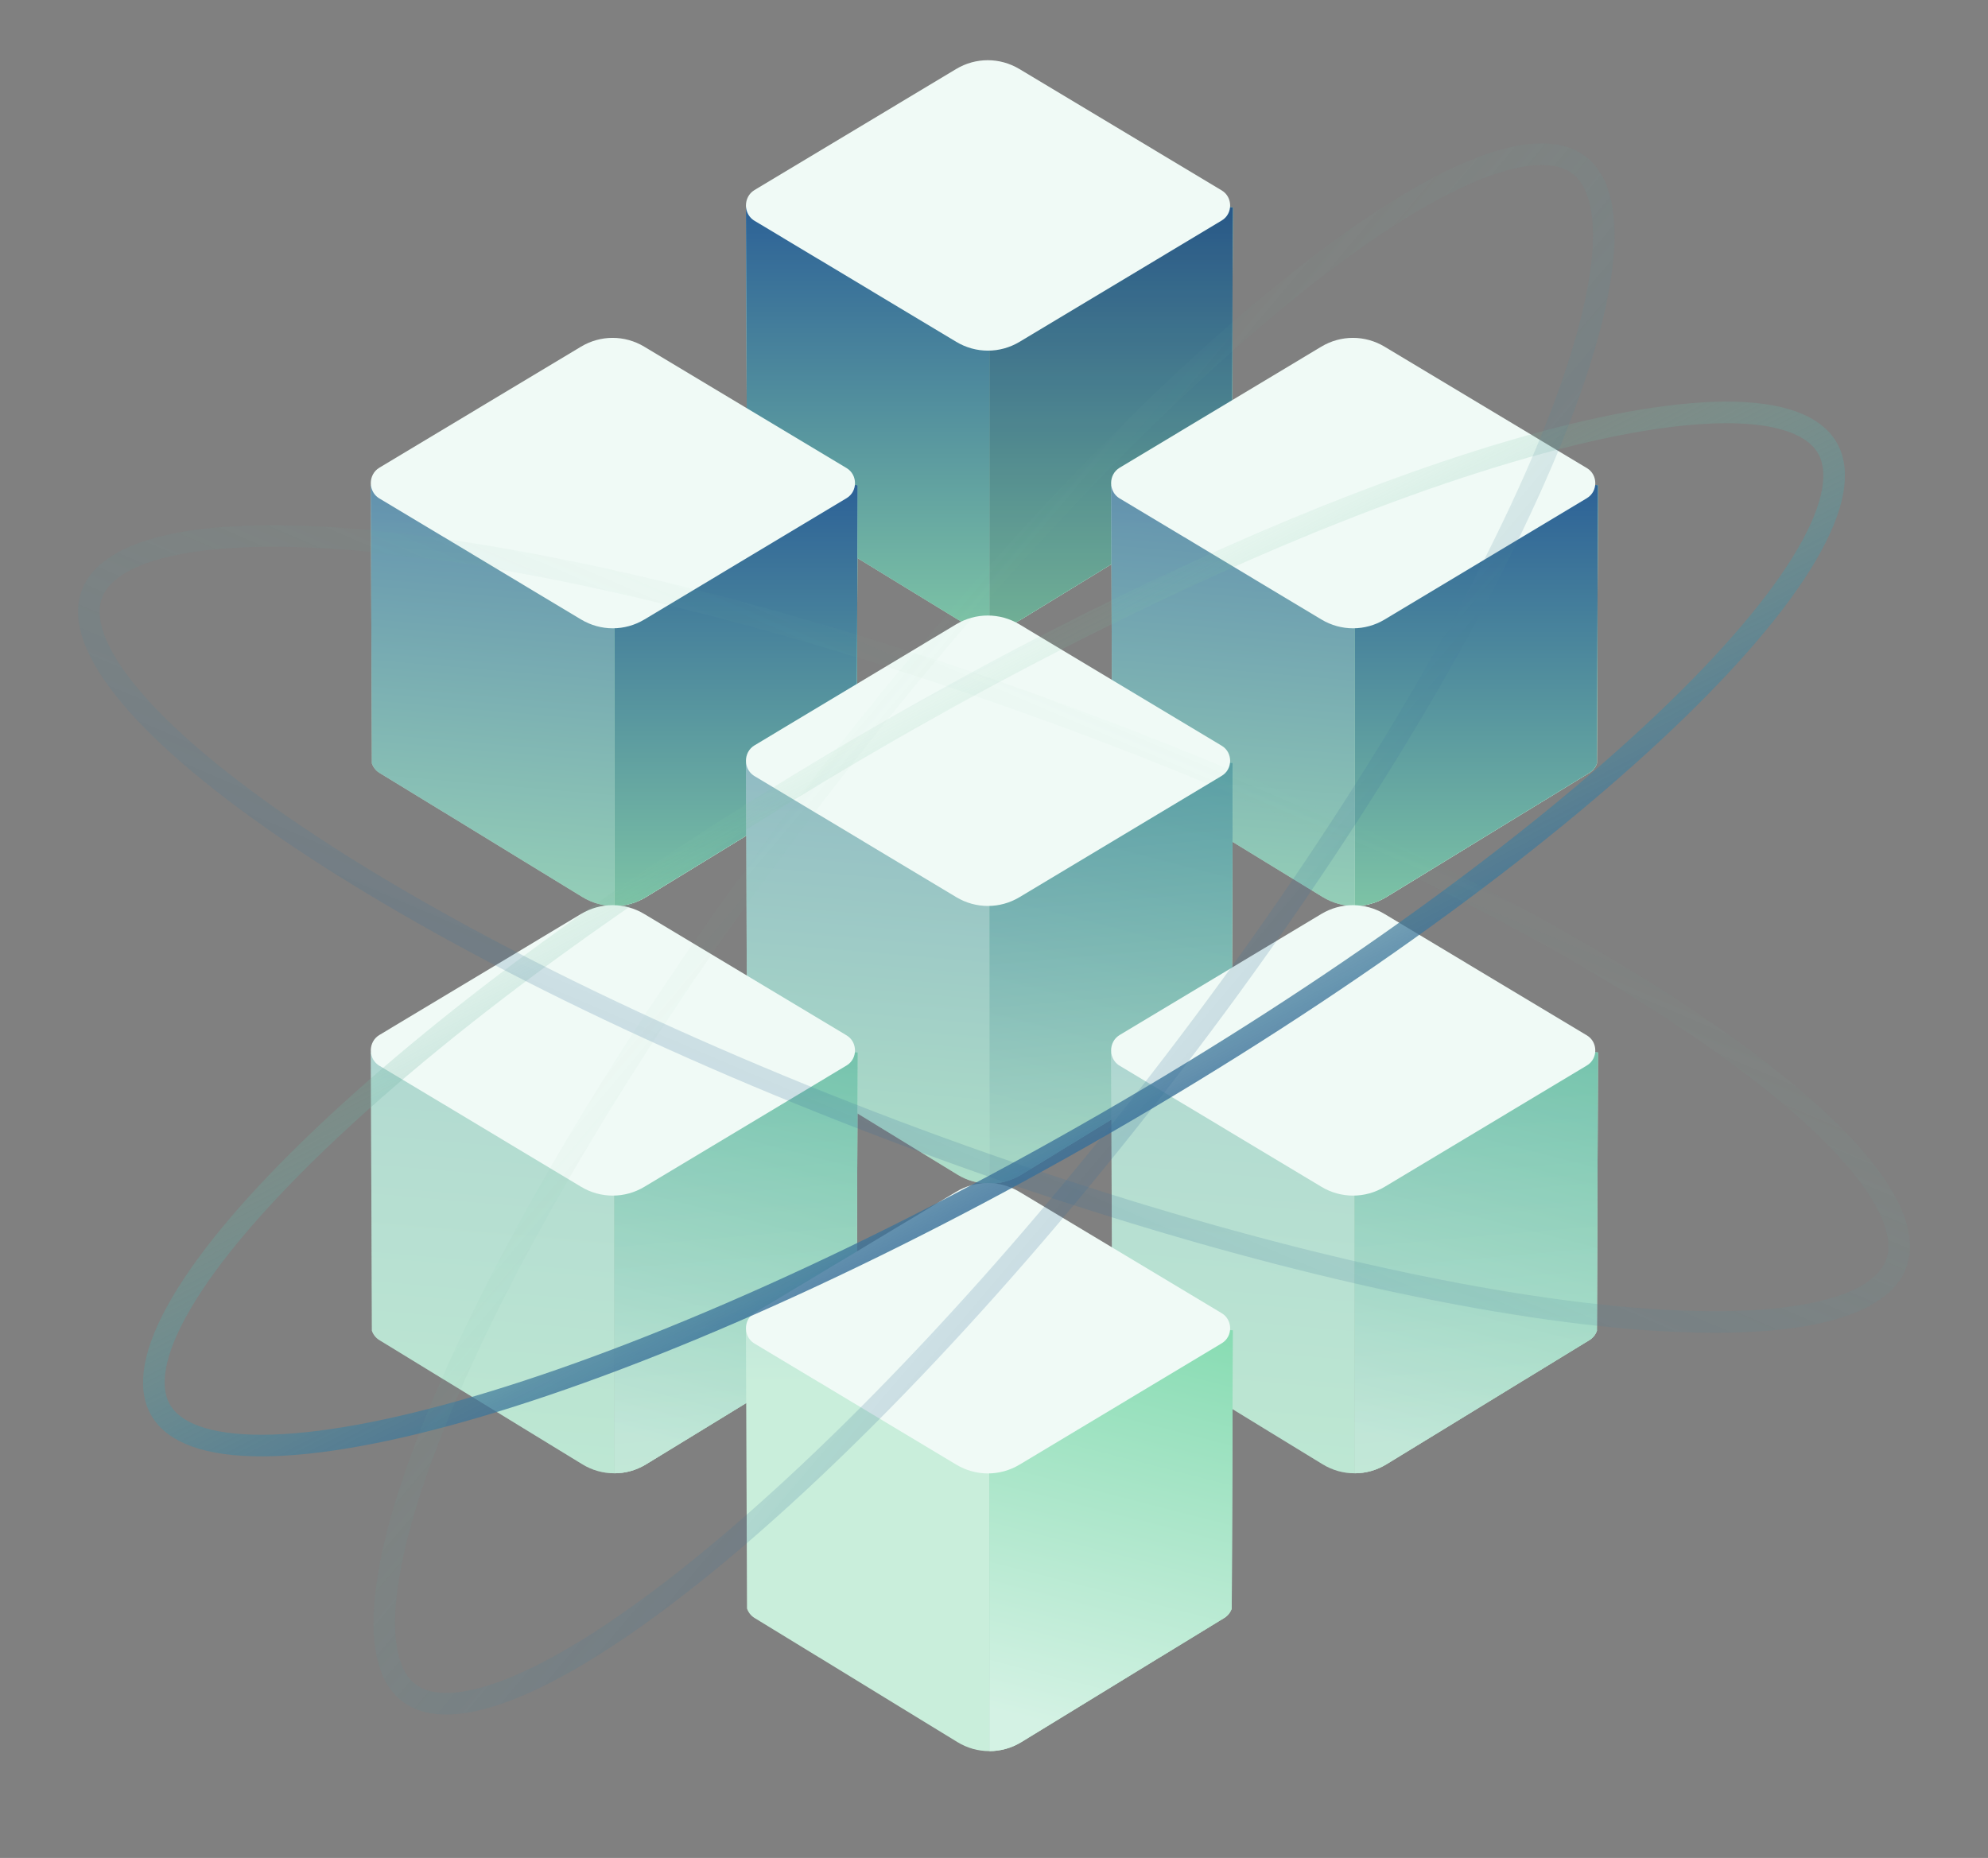 <svg width="92" height="86" viewBox="0 0 92 86" fill="none" xmlns="http://www.w3.org/2000/svg">
<rect x="0" y="0" width="92" height="86" fill="#808080" stroke="none"/>
<path fill-rule="evenodd" clip-rule="evenodd" d="M34.571 22.486C34.632 22.659 34.748 22.814 34.918 22.919L35.168 23.072L37.91 24.749L37.912 24.751V24.748L41.61 27.014L44.308 28.665C44.765 28.945 45.276 29.084 45.787 29.082V9.498L38.122 9.412L34.521 9.604L34.571 22.486Z" fill="#D4F2E4"/>
<path fill-rule="evenodd" clip-rule="evenodd" d="M34.571 22.486C34.632 22.659 34.748 22.814 34.918 22.919L35.168 23.072L37.91 24.749L37.912 24.751V24.748L41.61 27.014L44.308 28.665C44.765 28.945 45.276 29.084 45.787 29.082V9.498L38.122 9.412L34.521 9.604L34.571 22.486Z" fill="url(#paint0_linear_523_67766)" fill-opacity="0.15"/>
<path fill-rule="evenodd" clip-rule="evenodd" d="M34.571 22.486C34.632 22.659 34.748 22.814 34.918 22.919L35.168 23.072L37.91 24.749L37.912 24.751V24.748L41.61 27.014L44.308 28.665C44.765 28.945 45.276 29.084 45.787 29.082V9.498L38.122 9.412L34.521 9.604L34.571 22.486Z" fill="url(#paint1_linear_523_67766)" fill-opacity="0.35"/>
<path fill-rule="evenodd" clip-rule="evenodd" d="M34.571 22.486C34.632 22.659 34.748 22.814 34.918 22.919L35.168 23.072L37.91 24.749L37.912 24.751V24.748L41.61 27.014L44.308 28.665C44.765 28.945 45.276 29.084 45.787 29.082V9.498L38.122 9.412L34.521 9.604L34.571 22.486Z" fill="url(#paint2_linear_523_67766)"/>
<path fill-rule="evenodd" clip-rule="evenodd" d="M57.003 22.486C56.942 22.659 56.826 22.814 56.656 22.919L56.406 23.072L53.664 24.749L53.662 24.751V24.748L49.964 27.014L47.266 28.665C46.809 28.945 46.298 29.084 45.787 29.082V9.498L53.452 9.412L57.053 9.604L57.003 22.486Z" fill="#D4F2E4"/>
<path fill-rule="evenodd" clip-rule="evenodd" d="M57.003 22.486C56.942 22.659 56.826 22.814 56.656 22.919L56.406 23.072L53.664 24.749L53.662 24.751V24.748L49.964 27.014L47.266 28.665C46.809 28.945 46.298 29.084 45.787 29.082V9.498L53.452 9.412L57.053 9.604L57.003 22.486Z" fill="url(#paint3_linear_523_67766)" fill-opacity="0.4"/>
<path fill-rule="evenodd" clip-rule="evenodd" d="M57.003 22.486C56.942 22.659 56.826 22.814 56.656 22.919L56.406 23.072L53.664 24.749L53.662 24.751V24.748L49.964 27.014L47.266 28.665C46.809 28.945 46.298 29.084 45.787 29.082V9.498L53.452 9.412L57.053 9.604L57.003 22.486Z" fill="url(#paint4_linear_523_67766)"/>
<path fill-rule="evenodd" clip-rule="evenodd" d="M57.003 22.486C56.942 22.659 56.826 22.814 56.656 22.919L56.406 23.072L53.664 24.749L53.662 24.751V24.748L49.964 27.014L47.266 28.665C46.809 28.945 46.298 29.084 45.787 29.082V9.498L53.452 9.412L57.053 9.604L57.003 22.486Z" fill="url(#paint5_linear_523_67766)" fill-opacity="0.5"/>
<path fill-rule="evenodd" clip-rule="evenodd" d="M57.003 22.486C56.942 22.659 56.826 22.814 56.656 22.919L56.406 23.072L53.664 24.749L53.662 24.751V24.748L49.964 27.014L47.266 28.665C46.809 28.945 46.298 29.084 45.787 29.082V9.498L53.452 9.412L57.053 9.604L57.003 22.486Z" fill="url(#paint6_linear_523_67766)"/>
<path fill-rule="evenodd" clip-rule="evenodd" d="M57.003 22.486C56.942 22.659 56.826 22.814 56.656 22.919L56.406 23.072L53.664 24.749L53.662 24.751V24.748L49.964 27.014L47.266 28.665C46.809 28.945 46.298 29.084 45.787 29.082V9.498L53.452 9.412L57.053 9.604L57.003 22.486Z" fill="black" fill-opacity="0.1"/>
<path d="M47.174 3.194L56.541 8.815C56.799 8.97 56.927 9.24 56.928 9.51C56.928 9.781 56.799 10.051 56.541 10.205L53.113 12.263L50.314 13.943L47.181 15.823C46.275 16.366 45.16 16.366 44.254 15.823L41.571 14.213L37.894 12.003V12.006L37.891 12.004L35.165 10.368L34.916 10.219C34.747 10.117 34.631 9.966 34.571 9.797C34.538 9.704 34.521 9.606 34.521 9.508C34.521 9.232 34.653 8.955 34.916 8.797L44.247 3.195C45.152 2.651 46.268 2.651 47.174 3.194Z" fill="#F0FAF6"/>
<path fill-rule="evenodd" clip-rule="evenodd" d="M28.426 22.35L20.761 22.264L17.16 22.457L17.21 35.338C17.271 35.511 17.387 35.666 17.557 35.771L17.807 35.924L20.549 37.601L20.551 37.603V37.6L24.249 39.866L26.947 41.517C27.404 41.797 27.915 41.936 28.426 41.935V22.35Z" fill="#D4F2E4"/>
<path fill-rule="evenodd" clip-rule="evenodd" d="M28.426 22.35L20.761 22.264L17.16 22.457L17.21 35.338C17.271 35.511 17.387 35.666 17.557 35.771L17.807 35.924L20.549 37.601L20.551 37.603V37.6L24.249 39.866L26.947 41.517C27.404 41.797 27.915 41.936 28.426 41.935V22.35Z" fill="url(#paint7_linear_523_67766)" fill-opacity="0.15"/>
<path fill-rule="evenodd" clip-rule="evenodd" d="M28.426 22.35L20.761 22.264L17.16 22.457L17.21 35.338C17.271 35.511 17.387 35.666 17.557 35.771L17.807 35.924L20.549 37.601L20.551 37.603V37.6L24.249 39.866L26.947 41.517C27.404 41.797 27.915 41.936 28.426 41.935V22.35Z" fill="url(#paint8_linear_523_67766)" fill-opacity="0.65"/>
<path fill-rule="evenodd" clip-rule="evenodd" d="M28.426 22.35L36.091 22.264L39.692 22.457L39.642 35.338C39.581 35.511 39.465 35.666 39.295 35.771L39.045 35.924L36.303 37.601L36.301 37.603V37.6L32.603 39.866L29.905 41.517C29.448 41.797 28.937 41.936 28.426 41.935V22.35Z" fill="#D4F2E4"/>
<path fill-rule="evenodd" clip-rule="evenodd" d="M28.426 22.35L36.091 22.264L39.692 22.457L39.642 35.338C39.581 35.511 39.465 35.666 39.295 35.771L39.045 35.924L36.303 37.601L36.301 37.603V37.6L32.603 39.866L29.905 41.517C29.448 41.797 28.937 41.936 28.426 41.935V22.35Z" fill="url(#paint9_linear_523_67766)" fill-opacity="0.4"/>
<path fill-rule="evenodd" clip-rule="evenodd" d="M28.426 22.35L36.091 22.264L39.692 22.457L39.642 35.338C39.581 35.511 39.465 35.666 39.295 35.771L39.045 35.924L36.303 37.601L36.301 37.603V37.6L32.603 39.866L29.905 41.517C29.448 41.797 28.937 41.936 28.426 41.935V22.35Z" fill="url(#paint10_linear_523_67766)"/>
<path fill-rule="evenodd" clip-rule="evenodd" d="M28.426 22.35L36.091 22.264L39.692 22.457L39.642 35.338C39.581 35.511 39.465 35.666 39.295 35.771L39.045 35.924L36.303 37.601L36.301 37.603V37.6L32.603 39.866L29.905 41.517C29.448 41.797 28.937 41.936 28.426 41.935V22.35Z" fill="url(#paint11_linear_523_67766)"/>
<path d="M29.813 16.046L39.181 21.668C39.438 21.822 39.567 22.092 39.567 22.363C39.567 22.633 39.438 22.903 39.181 23.057L35.752 25.115L32.953 26.795L29.82 28.675C28.914 29.218 27.799 29.218 26.893 28.675L24.21 27.065L20.533 24.855V24.858L20.531 24.856L17.804 23.22L17.555 23.071C17.386 22.969 17.271 22.818 17.21 22.649C17.177 22.556 17.16 22.458 17.16 22.36C17.16 22.084 17.292 21.807 17.555 21.649L26.886 16.047C27.792 15.503 28.907 15.503 29.813 16.046Z" fill="#F0FAF6"/>
<path fill-rule="evenodd" clip-rule="evenodd" d="M62.685 22.35L55.021 22.264L51.42 22.457L51.47 35.338C51.53 35.511 51.646 35.666 51.817 35.771L52.067 35.924L54.808 37.601L54.811 37.603V37.6L58.508 39.866L61.206 41.517C61.664 41.797 62.175 41.936 62.685 41.935V22.35Z" fill="#D4F2E4"/>
<path fill-rule="evenodd" clip-rule="evenodd" d="M62.685 22.35L55.021 22.264L51.42 22.457L51.47 35.338C51.53 35.511 51.646 35.666 51.817 35.771L52.067 35.924L54.808 37.601L54.811 37.603V37.6L58.508 39.866L61.206 41.517C61.664 41.797 62.175 41.936 62.685 41.935V22.35Z" fill="url(#paint12_linear_523_67766)" fill-opacity="0.15"/>
<path fill-rule="evenodd" clip-rule="evenodd" d="M62.685 22.35L55.021 22.264L51.42 22.457L51.47 35.338C51.53 35.511 51.646 35.666 51.817 35.771L52.067 35.924L54.808 37.601L54.811 37.603V37.6L58.508 39.866L61.206 41.517C61.664 41.797 62.175 41.936 62.685 41.935V22.35Z" fill="url(#paint13_linear_523_67766)" fill-opacity="0.65"/>
<path fill-rule="evenodd" clip-rule="evenodd" d="M62.686 22.35L70.35 22.264L73.951 22.457L73.901 35.338C73.841 35.511 73.725 35.666 73.554 35.771L73.304 35.924L70.563 37.601L70.56 37.603V37.6L66.863 39.866L64.165 41.517C63.707 41.797 63.196 41.936 62.686 41.935V22.35Z" fill="#D4F2E4"/>
<path fill-rule="evenodd" clip-rule="evenodd" d="M62.686 22.35L70.35 22.264L73.951 22.457L73.901 35.338C73.841 35.511 73.725 35.666 73.554 35.771L73.304 35.924L70.563 37.601L70.56 37.603V37.6L66.863 39.866L64.165 41.517C63.707 41.797 63.196 41.936 62.686 41.935V22.35Z" fill="url(#paint14_linear_523_67766)" fill-opacity="0.4"/>
<path fill-rule="evenodd" clip-rule="evenodd" d="M62.686 22.35L70.35 22.264L73.951 22.457L73.901 35.338C73.841 35.511 73.725 35.666 73.554 35.771L73.304 35.924L70.563 37.601L70.56 37.603V37.6L66.863 39.866L64.165 41.517C63.707 41.797 63.196 41.936 62.686 41.935V22.35Z" fill="url(#paint15_linear_523_67766)"/>
<path fill-rule="evenodd" clip-rule="evenodd" d="M62.686 22.35L70.35 22.264L73.951 22.457L73.901 35.338C73.841 35.511 73.725 35.666 73.554 35.771L73.304 35.924L70.563 37.601L70.56 37.603V37.6L66.863 39.866L64.165 41.517C63.707 41.797 63.196 41.936 62.686 41.935V22.35Z" fill="url(#paint16_linear_523_67766)"/>
<path d="M64.073 16.046L73.44 21.668C73.698 21.822 73.826 22.092 73.826 22.363C73.826 22.633 73.698 22.903 73.44 23.057L70.012 25.115L67.213 26.795L64.08 28.675C63.174 29.218 62.058 29.218 61.153 28.675L58.47 27.065L54.792 24.855V24.858L54.79 24.856L52.064 23.22L51.815 23.071C51.645 22.969 51.53 22.818 51.47 22.649C51.437 22.556 51.42 22.458 51.42 22.36C51.42 22.084 51.551 21.807 51.815 21.649L61.145 16.047C62.051 15.503 63.167 15.503 64.073 16.046Z" fill="#F0FAF6"/>
<path fill-rule="evenodd" clip-rule="evenodd" d="M34.571 48.19C34.632 48.363 34.748 48.518 34.918 48.623L35.168 48.776L37.91 50.453L37.912 50.455V50.452L41.61 52.718L44.308 54.369C44.765 54.649 45.276 54.788 45.786 54.787V35.202L38.122 35.116L34.521 35.309L34.571 48.19Z" fill="#D4F2E4"/>
<path fill-rule="evenodd" clip-rule="evenodd" d="M34.571 48.19C34.632 48.363 34.748 48.518 34.918 48.623L35.168 48.776L37.91 50.453L37.912 50.455V50.452L41.61 52.718L44.308 54.369C44.765 54.649 45.276 54.788 45.786 54.787V35.202L38.122 35.116L34.521 35.309L34.571 48.19Z" fill="url(#paint17_linear_523_67766)" fill-opacity="0.15"/>
<path fill-rule="evenodd" clip-rule="evenodd" d="M34.571 48.19C34.632 48.363 34.748 48.518 34.918 48.623L35.168 48.776L37.91 50.453L37.912 50.455V50.452L41.61 52.718L44.308 54.369C44.765 54.649 45.276 54.788 45.786 54.787V35.202L38.122 35.116L34.521 35.309L34.571 48.19Z" fill="url(#paint18_linear_523_67766)" fill-opacity="0.35"/>
<path fill-rule="evenodd" clip-rule="evenodd" d="M57.002 48.19C56.942 48.363 56.826 48.518 56.656 48.623L56.406 48.776L53.664 50.453L53.662 50.455V50.452L49.964 52.718L47.266 54.369C46.809 54.649 46.298 54.788 45.787 54.787V35.202L53.452 35.116L57.053 35.309L57.002 48.19Z" fill="#D4F2E4"/>
<path fill-rule="evenodd" clip-rule="evenodd" d="M57.002 48.19C56.942 48.363 56.826 48.518 56.656 48.623L56.406 48.776L53.664 50.453L53.662 50.455V50.452L49.964 52.718L47.266 54.369C46.809 54.649 46.298 54.788 45.787 54.787V35.202L53.452 35.116L57.053 35.309L57.002 48.19Z" fill="url(#paint19_linear_523_67766)" fill-opacity="0.4"/>
<path fill-rule="evenodd" clip-rule="evenodd" d="M57.002 48.19C56.942 48.363 56.826 48.518 56.656 48.623L56.406 48.776L53.664 50.453L53.662 50.455V50.452L49.964 52.718L47.266 54.369C46.809 54.649 46.298 54.788 45.787 54.787V35.202L53.452 35.116L57.053 35.309L57.002 48.19Z" fill="url(#paint20_linear_523_67766)"/>
<path fill-rule="evenodd" clip-rule="evenodd" d="M57.002 48.19C56.942 48.363 56.826 48.518 56.656 48.623L56.406 48.776L53.664 50.453L53.662 50.455V50.452L49.964 52.718L47.266 54.369C46.809 54.649 46.298 54.788 45.787 54.787V35.202L53.452 35.116L57.053 35.309L57.002 48.19Z" fill="url(#paint21_linear_523_67766)" fill-opacity="0.5"/>
<path d="M47.174 28.898L56.541 34.52C56.799 34.674 56.927 34.944 56.928 35.215C56.928 35.485 56.799 35.755 56.541 35.91L53.113 37.967L50.314 39.647L47.181 41.527C46.275 42.07 45.16 42.07 44.254 41.527L41.571 39.917L37.894 37.707V37.71L37.891 37.709L35.165 36.072L34.916 35.923C34.747 35.821 34.631 35.67 34.571 35.501C34.538 35.409 34.521 35.311 34.521 35.212C34.521 34.936 34.653 34.659 34.916 34.501L44.247 28.899C45.152 28.355 46.268 28.355 47.174 28.898Z" fill="#F0FAF6"/>
<path fill-rule="evenodd" clip-rule="evenodd" d="M17.21 61.597C17.271 61.77 17.387 61.925 17.557 62.03L17.807 62.182L20.549 63.86L20.551 63.862V63.859L24.249 66.125L26.947 67.775C27.404 68.056 27.915 68.195 28.426 68.194V48.609L20.761 48.523L17.16 48.715L17.21 61.597Z" fill="#D4F2E4"/>
<path fill-rule="evenodd" clip-rule="evenodd" d="M17.21 61.597C17.271 61.77 17.387 61.925 17.557 62.03L17.807 62.182L20.549 63.86L20.551 63.862V63.859L24.249 66.125L26.947 67.775C27.404 68.056 27.915 68.195 28.426 68.194V48.609L20.761 48.523L17.16 48.715L17.21 61.597Z" fill="url(#paint22_linear_523_67766)" fill-opacity="0.15"/>
<path fill-rule="evenodd" clip-rule="evenodd" d="M17.21 61.597C17.271 61.77 17.387 61.925 17.557 62.03L17.807 62.182L20.549 63.86L20.551 63.862V63.859L24.249 66.125L26.947 67.775C27.404 68.056 27.915 68.195 28.426 68.194V48.609L20.761 48.523L17.16 48.715L17.21 61.597Z" fill="url(#paint23_linear_523_67766)" fill-opacity="0.15"/>
<path fill-rule="evenodd" clip-rule="evenodd" d="M39.642 61.597C39.581 61.77 39.465 61.925 39.295 62.03L39.045 62.182L36.303 63.86L36.301 63.862V63.859L32.603 66.125L29.905 67.775C29.448 68.056 28.937 68.195 28.426 68.194V48.609L36.091 48.523L39.692 48.715L39.642 61.597Z" fill="#D4F2E4"/>
<path fill-rule="evenodd" clip-rule="evenodd" d="M39.642 61.597C39.581 61.77 39.465 61.925 39.295 62.03L39.045 62.182L36.303 63.86L36.301 63.862V63.859L32.603 66.125L29.905 67.775C29.448 68.056 28.937 68.195 28.426 68.194V48.609L36.091 48.523L39.692 48.715L39.642 61.597Z" fill="url(#paint24_linear_523_67766)" fill-opacity="0.4"/>
<path fill-rule="evenodd" clip-rule="evenodd" d="M39.642 61.597C39.581 61.77 39.465 61.925 39.295 62.03L39.045 62.182L36.303 63.86L36.301 63.862V63.859L32.603 66.125L29.905 67.775C29.448 68.056 28.937 68.195 28.426 68.194V48.609L36.091 48.523L39.692 48.715L39.642 61.597Z" fill="url(#paint25_linear_523_67766)"/>
<path fill-rule="evenodd" clip-rule="evenodd" d="M39.642 61.597C39.581 61.77 39.465 61.925 39.295 62.03L39.045 62.182L36.303 63.86L36.301 63.862V63.859L32.603 66.125L29.905 67.775C29.448 68.056 28.937 68.195 28.426 68.194V48.609L36.091 48.523L39.692 48.715L39.642 61.597Z" fill="url(#paint26_linear_523_67766)" fill-opacity="0.2"/>
<path d="M29.813 42.305L39.181 47.926C39.438 48.081 39.567 48.351 39.567 48.621C39.567 48.892 39.438 49.162 39.181 49.316L35.752 51.374L32.953 53.054L29.82 54.934C28.914 55.477 27.799 55.477 26.893 54.934L24.21 53.324L20.533 51.114V51.117L20.531 51.115L17.804 49.479L17.555 49.33C17.386 49.228 17.271 49.077 17.21 48.908C17.177 48.815 17.16 48.717 17.16 48.619C17.16 48.343 17.292 48.066 17.555 47.908L26.886 42.306C27.792 41.762 28.907 41.761 29.813 42.305Z" fill="#F0FAF6"/>
<path fill-rule="evenodd" clip-rule="evenodd" d="M51.47 61.597C51.53 61.77 51.646 61.925 51.817 62.03L52.067 62.182L54.808 63.86L54.811 63.862V63.859L58.508 66.125L61.206 67.775C61.664 68.056 62.175 68.195 62.685 68.194V48.609L55.021 48.523L51.42 48.715L51.47 61.597Z" fill="#D4F2E4"/>
<path fill-rule="evenodd" clip-rule="evenodd" d="M51.47 61.597C51.53 61.77 51.646 61.925 51.817 62.03L52.067 62.182L54.808 63.86L54.811 63.862V63.859L58.508 66.125L61.206 67.775C61.664 68.056 62.175 68.195 62.685 68.194V48.609L55.021 48.523L51.42 48.715L51.47 61.597Z" fill="url(#paint27_linear_523_67766)" fill-opacity="0.15"/>
<path fill-rule="evenodd" clip-rule="evenodd" d="M51.47 61.597C51.53 61.77 51.646 61.925 51.817 62.03L52.067 62.182L54.808 63.86L54.811 63.862V63.859L58.508 66.125L61.206 67.775C61.664 68.056 62.175 68.195 62.685 68.194V48.609L55.021 48.523L51.42 48.715L51.47 61.597Z" fill="url(#paint28_linear_523_67766)" fill-opacity="0.15"/>
<path fill-rule="evenodd" clip-rule="evenodd" d="M73.901 61.597C73.841 61.77 73.725 61.925 73.554 62.03L73.304 62.182L70.563 63.86L70.56 63.862V63.859L66.863 66.125L64.165 67.775C63.707 68.056 63.196 68.195 62.686 68.194V48.609L70.35 48.523L73.951 48.715L73.901 61.597Z" fill="#D4F2E4"/>
<path fill-rule="evenodd" clip-rule="evenodd" d="M73.901 61.597C73.841 61.77 73.725 61.925 73.554 62.03L73.304 62.182L70.563 63.86L70.56 63.862V63.859L66.863 66.125L64.165 67.775C63.707 68.056 63.196 68.195 62.686 68.194V48.609L70.35 48.523L73.951 48.715L73.901 61.597Z" fill="url(#paint29_linear_523_67766)" fill-opacity="0.4"/>
<path fill-rule="evenodd" clip-rule="evenodd" d="M73.901 61.597C73.841 61.77 73.725 61.925 73.554 62.03L73.304 62.182L70.563 63.86L70.56 63.862V63.859L66.863 66.125L64.165 67.775C63.707 68.056 63.196 68.195 62.686 68.194V48.609L70.35 48.523L73.951 48.715L73.901 61.597Z" fill="url(#paint30_linear_523_67766)"/>
<path fill-rule="evenodd" clip-rule="evenodd" d="M73.901 61.597C73.841 61.77 73.725 61.925 73.554 62.03L73.304 62.182L70.563 63.86L70.56 63.862V63.859L66.863 66.125L64.165 67.775C63.707 68.056 63.196 68.195 62.686 68.194V48.609L70.35 48.523L73.951 48.715L73.901 61.597Z" fill="url(#paint31_linear_523_67766)" fill-opacity="0.2"/>
<path d="M64.073 42.305L73.44 47.926C73.698 48.081 73.826 48.351 73.826 48.621C73.826 48.892 73.698 49.162 73.44 49.316L70.012 51.374L67.213 53.054L64.08 54.934C63.174 55.477 62.058 55.477 61.153 54.934L58.47 53.324L54.792 51.114V51.117L54.79 51.115L52.064 49.479L51.815 49.33C51.645 49.228 51.53 49.077 51.47 48.908C51.437 48.815 51.42 48.717 51.42 48.619C51.42 48.343 51.551 48.066 51.815 47.908L61.145 42.306C62.051 41.762 63.167 41.761 64.073 42.305Z" fill="#F0FAF6"/>
<path fill-rule="evenodd" clip-rule="evenodd" d="M45.786 61.469L38.122 61.383L34.521 61.576L34.571 74.457C34.632 74.63 34.748 74.785 34.918 74.89L35.168 75.043L37.91 76.72L37.912 76.722V76.719L41.61 78.985L44.308 80.636C44.765 80.916 45.276 81.055 45.786 81.054V61.469Z" fill="#D4F2E4"/>
<path fill-rule="evenodd" clip-rule="evenodd" d="M45.786 61.469L38.122 61.383L34.521 61.576L34.571 74.457C34.632 74.63 34.748 74.785 34.918 74.89L35.168 75.043L37.91 76.72L37.912 76.722V76.719L41.61 78.985L44.308 80.636C44.765 80.916 45.276 81.055 45.786 81.054V61.469Z" fill="url(#paint32_linear_523_67766)" fill-opacity="0.15"/>
<path fill-rule="evenodd" clip-rule="evenodd" d="M57.002 74.457C56.942 74.63 56.826 74.785 56.656 74.89L56.406 75.043L53.664 76.72L53.662 76.722V76.719L49.964 78.985L47.266 80.636C46.809 80.916 46.298 81.055 45.787 81.054V61.469L53.452 61.383L57.053 61.576L57.002 74.457Z" fill="#D4F2E4"/>
<path fill-rule="evenodd" clip-rule="evenodd" d="M57.002 74.457C56.942 74.63 56.826 74.785 56.656 74.89L56.406 75.043L53.664 76.72L53.662 76.722V76.719L49.964 78.985L47.266 80.636C46.809 80.916 46.298 81.055 45.787 81.054V61.469L53.452 61.383L57.053 61.576L57.002 74.457Z" fill="url(#paint33_linear_523_67766)" fill-opacity="0.4"/>
<path fill-rule="evenodd" clip-rule="evenodd" d="M57.002 74.457C56.942 74.63 56.826 74.785 56.656 74.89L56.406 75.043L53.664 76.72L53.662 76.722V76.719L49.964 78.985L47.266 80.636C46.809 80.916 46.298 81.055 45.787 81.054V61.469L53.452 61.383L57.053 61.576L57.002 74.457Z" fill="url(#paint34_linear_523_67766)"/>
<path d="M47.174 55.165L56.541 60.786C56.799 60.941 56.927 61.211 56.928 61.482C56.928 61.752 56.799 62.022 56.541 62.176L53.113 64.234L50.314 65.914L47.181 67.794C46.275 68.337 45.16 68.337 44.254 67.794L41.571 66.184L37.894 63.974V63.977L37.891 63.975L35.165 62.339L34.916 62.19C34.747 62.088 34.631 61.937 34.571 61.768C34.538 61.675 34.521 61.578 34.521 61.48C34.521 61.203 34.653 60.926 34.916 60.768L44.247 55.166C45.152 54.622 46.268 54.622 47.174 55.165Z" fill="#F0FAF6"/>
<path d="M84.566 20.734C85.168 21.779 84.929 23.419 83.617 25.665C82.328 27.872 80.096 30.497 77.074 33.372C71.036 39.115 61.929 45.775 51.184 51.979C40.438 58.183 30.117 62.74 22.124 65.097C18.124 66.277 14.734 66.897 12.178 66.91C9.577 66.924 8.037 66.311 7.434 65.266C6.831 64.222 7.07 62.581 8.382 60.335C9.671 58.128 11.903 55.503 14.925 52.628C20.963 46.885 30.07 40.225 40.815 34.021C51.561 27.817 61.882 23.26 69.875 20.903C73.875 19.723 77.265 19.103 79.821 19.09C82.422 19.077 83.963 19.69 84.566 20.734Z" stroke="url(#paint35_linear_523_67766)"/>
<path d="M87.75 58.494C87.33 59.625 85.914 60.487 83.347 60.91C80.825 61.325 77.379 61.281 73.238 60.788C64.963 59.802 54.025 57.038 42.392 52.721C30.76 48.404 20.666 43.362 13.752 38.711C10.292 36.383 7.651 34.169 6.011 32.208C4.342 30.214 3.831 28.637 4.25 27.506C4.67 26.375 6.086 25.513 8.652 25.09C11.175 24.675 14.62 24.719 18.762 25.213C27.037 26.198 37.975 28.962 49.607 33.28C61.24 37.597 71.333 42.638 78.248 47.289C81.708 49.617 84.349 51.832 85.989 53.792C87.658 55.786 88.169 57.364 87.75 58.494Z" stroke="url(#paint36_linear_523_67766)" stroke-opacity="0.25"/>
<path d="M73.079 7.646C74.036 8.38 74.444 9.987 74.094 12.564C73.749 15.097 72.695 18.378 71.006 22.191C67.633 29.811 61.776 39.454 54.231 49.304C46.687 59.155 38.902 67.321 32.424 72.564C29.182 75.187 26.29 77.06 23.934 78.052C21.537 79.062 19.879 79.087 18.922 78.353C17.964 77.62 17.556 76.013 17.907 73.436C18.251 70.903 19.305 67.622 20.994 63.809C24.368 56.189 30.224 46.546 37.769 36.695C45.314 26.845 53.098 18.678 59.576 13.436C62.818 10.813 65.711 8.94 68.066 7.947C70.463 6.938 72.121 6.913 73.079 7.646Z" stroke="url(#paint37_linear_523_67766)" stroke-opacity="0.25"/>
<defs>
<linearGradient id="paint0_linear_523_67766" x1="45.806" y1="2.982" x2="45.806" y2="11.896" gradientUnits="userSpaceOnUse">
<stop stop-color="#245795"/>
<stop offset="1" stop-color="#8AD3A8"/>
</linearGradient>
<linearGradient id="paint1_linear_523_67766" x1="38.02" y1="7.719" x2="35.856" y2="32.652" gradientUnits="userSpaceOnUse">
<stop stop-color="#245795"/>
<stop offset="1" stop-color="#8AD3A8"/>
</linearGradient>
<linearGradient id="paint2_linear_523_67766" x1="40.452" y1="7.528" x2="40.452" y2="32.285" gradientUnits="userSpaceOnUse">
<stop stop-color="#245795"/>
<stop offset="1" stop-color="#8AD3A8"/>
</linearGradient>
<linearGradient id="paint3_linear_523_67766" x1="45.768" y1="2.982" x2="45.768" y2="11.896" gradientUnits="userSpaceOnUse">
<stop stop-color="#245795"/>
<stop offset="1" stop-color="#8AD3A8"/>
</linearGradient>
<linearGradient id="paint4_linear_523_67766" x1="52.529" y1="28.87" x2="58.895" y2="4.056" gradientUnits="userSpaceOnUse">
<stop stop-color="#D4F2E4"/>
<stop offset="1" stop-color="#71D5A4"/>
</linearGradient>
<linearGradient id="paint5_linear_523_67766" x1="53.554" y1="7.719" x2="55.718" y2="32.652" gradientUnits="userSpaceOnUse">
<stop stop-color="#245795"/>
<stop offset="1" stop-color="#8AD3A8"/>
</linearGradient>
<linearGradient id="paint6_linear_523_67766" x1="51.122" y1="7.528" x2="51.122" y2="32.285" gradientUnits="userSpaceOnUse">
<stop stop-color="#245795"/>
<stop offset="1" stop-color="#8AD3A8"/>
</linearGradient>
<linearGradient id="paint7_linear_523_67766" x1="28.445" y1="15.835" x2="28.445" y2="24.748" gradientUnits="userSpaceOnUse">
<stop stop-color="#245795"/>
<stop offset="1" stop-color="#8AD3A8"/>
</linearGradient>
<linearGradient id="paint8_linear_523_67766" x1="20.659" y1="20.571" x2="18.495" y2="45.504" gradientUnits="userSpaceOnUse">
<stop stop-color="#245795"/>
<stop offset="1" stop-color="#8AD3A8"/>
</linearGradient>
<linearGradient id="paint9_linear_523_67766" x1="28.407" y1="15.835" x2="28.407" y2="24.748" gradientUnits="userSpaceOnUse">
<stop stop-color="#245795"/>
<stop offset="1" stop-color="#8AD3A8"/>
</linearGradient>
<linearGradient id="paint10_linear_523_67766" x1="35.169" y1="41.722" x2="41.535" y2="16.908" gradientUnits="userSpaceOnUse">
<stop stop-color="#D4F2E4"/>
<stop offset="1" stop-color="#71D5A4"/>
</linearGradient>
<linearGradient id="paint11_linear_523_67766" x1="33.761" y1="20.38" x2="33.761" y2="45.137" gradientUnits="userSpaceOnUse">
<stop stop-color="#245795"/>
<stop offset="1" stop-color="#8AD3A8"/>
</linearGradient>
<linearGradient id="paint12_linear_523_67766" x1="62.704" y1="15.835" x2="62.704" y2="24.748" gradientUnits="userSpaceOnUse">
<stop stop-color="#245795"/>
<stop offset="1" stop-color="#8AD3A8"/>
</linearGradient>
<linearGradient id="paint13_linear_523_67766" x1="54.918" y1="20.571" x2="52.755" y2="45.504" gradientUnits="userSpaceOnUse">
<stop stop-color="#245795"/>
<stop offset="1" stop-color="#8AD3A8"/>
</linearGradient>
<linearGradient id="paint14_linear_523_67766" x1="62.667" y1="15.835" x2="62.667" y2="24.748" gradientUnits="userSpaceOnUse">
<stop stop-color="#245795"/>
<stop offset="1" stop-color="#8AD3A8"/>
</linearGradient>
<linearGradient id="paint15_linear_523_67766" x1="69.428" y1="41.722" x2="75.794" y2="16.908" gradientUnits="userSpaceOnUse">
<stop stop-color="#D4F2E4"/>
<stop offset="1" stop-color="#71D5A4"/>
</linearGradient>
<linearGradient id="paint16_linear_523_67766" x1="68.021" y1="20.38" x2="68.021" y2="45.137" gradientUnits="userSpaceOnUse">
<stop stop-color="#245795"/>
<stop offset="1" stop-color="#8AD3A8"/>
</linearGradient>
<linearGradient id="paint17_linear_523_67766" x1="45.806" y1="28.687" x2="45.806" y2="37.6" gradientUnits="userSpaceOnUse">
<stop stop-color="#245795"/>
<stop offset="1" stop-color="#8AD3A8"/>
</linearGradient>
<linearGradient id="paint18_linear_523_67766" x1="38.02" y1="33.423" x2="35.856" y2="58.356" gradientUnits="userSpaceOnUse">
<stop stop-color="#245795"/>
<stop offset="1" stop-color="#8AD3A8"/>
</linearGradient>
<linearGradient id="paint19_linear_523_67766" x1="45.768" y1="28.687" x2="45.768" y2="37.6" gradientUnits="userSpaceOnUse">
<stop stop-color="#245795"/>
<stop offset="1" stop-color="#8AD3A8"/>
</linearGradient>
<linearGradient id="paint20_linear_523_67766" x1="52.529" y1="54.575" x2="58.895" y2="29.761" gradientUnits="userSpaceOnUse">
<stop stop-color="#D4F2E4"/>
<stop offset="1" stop-color="#71D5A4"/>
</linearGradient>
<linearGradient id="paint21_linear_523_67766" x1="53.554" y1="33.423" x2="55.717" y2="58.356" gradientUnits="userSpaceOnUse">
<stop stop-color="#245795"/>
<stop offset="1" stop-color="#8AD3A8"/>
</linearGradient>
<linearGradient id="paint22_linear_523_67766" x1="28.445" y1="42.093" x2="28.445" y2="51.007" gradientUnits="userSpaceOnUse">
<stop stop-color="#245795"/>
<stop offset="1" stop-color="#8AD3A8"/>
</linearGradient>
<linearGradient id="paint23_linear_523_67766" x1="20.659" y1="46.83" x2="18.495" y2="71.763" gradientUnits="userSpaceOnUse">
<stop stop-color="#245795"/>
<stop offset="1" stop-color="#8AD3A8"/>
</linearGradient>
<linearGradient id="paint24_linear_523_67766" x1="28.407" y1="42.093" x2="28.407" y2="51.007" gradientUnits="userSpaceOnUse">
<stop stop-color="#245795"/>
<stop offset="1" stop-color="#8AD3A8"/>
</linearGradient>
<linearGradient id="paint25_linear_523_67766" x1="35.169" y1="67.981" x2="41.535" y2="43.167" gradientUnits="userSpaceOnUse">
<stop stop-color="#D4F2E4"/>
<stop offset="1" stop-color="#71D5A4"/>
</linearGradient>
<linearGradient id="paint26_linear_523_67766" x1="36.193" y1="46.83" x2="38.357" y2="71.763" gradientUnits="userSpaceOnUse">
<stop stop-color="#245795"/>
<stop offset="1" stop-color="#8AD3A8"/>
</linearGradient>
<linearGradient id="paint27_linear_523_67766" x1="62.704" y1="42.093" x2="62.704" y2="51.007" gradientUnits="userSpaceOnUse">
<stop stop-color="#245795"/>
<stop offset="1" stop-color="#8AD3A8"/>
</linearGradient>
<linearGradient id="paint28_linear_523_67766" x1="54.918" y1="46.83" x2="52.755" y2="71.763" gradientUnits="userSpaceOnUse">
<stop stop-color="#245795"/>
<stop offset="1" stop-color="#8AD3A8"/>
</linearGradient>
<linearGradient id="paint29_linear_523_67766" x1="62.667" y1="42.093" x2="62.667" y2="51.007" gradientUnits="userSpaceOnUse">
<stop stop-color="#245795"/>
<stop offset="1" stop-color="#8AD3A8"/>
</linearGradient>
<linearGradient id="paint30_linear_523_67766" x1="69.428" y1="67.981" x2="75.794" y2="43.167" gradientUnits="userSpaceOnUse">
<stop stop-color="#D4F2E4"/>
<stop offset="1" stop-color="#71D5A4"/>
</linearGradient>
<linearGradient id="paint31_linear_523_67766" x1="70.453" y1="46.83" x2="72.616" y2="71.763" gradientUnits="userSpaceOnUse">
<stop stop-color="#245795"/>
<stop offset="1" stop-color="#8AD3A8"/>
</linearGradient>
<linearGradient id="paint32_linear_523_67766" x1="45.806" y1="54.953" x2="45.806" y2="63.867" gradientUnits="userSpaceOnUse">
<stop stop-color="#245795"/>
<stop offset="1" stop-color="#8AD3A8"/>
</linearGradient>
<linearGradient id="paint33_linear_523_67766" x1="45.768" y1="54.953" x2="45.768" y2="63.867" gradientUnits="userSpaceOnUse">
<stop stop-color="#245795"/>
<stop offset="1" stop-color="#8AD3A8"/>
</linearGradient>
<linearGradient id="paint34_linear_523_67766" x1="52.529" y1="80.841" x2="58.895" y2="56.027" gradientUnits="userSpaceOnUse">
<stop stop-color="#D4F2E4"/>
<stop offset="1" stop-color="#71D5A4"/>
</linearGradient>
<linearGradient id="paint35_linear_523_67766" x1="95.943" y1="1.616" x2="110.313" y2="29.527" gradientUnits="userSpaceOnUse">
<stop stop-color="#8AD3A8" stop-opacity="0"/>
<stop offset="0.985" stop-color="#245795"/>
</linearGradient>
<linearGradient id="paint36_linear_523_67766" x1="109.73" y1="55.059" x2="97.404" y2="83.931" gradientUnits="userSpaceOnUse">
<stop stop-color="#8AD3A8" stop-opacity="0"/>
<stop offset="0.985" stop-color="#245795"/>
</linearGradient>
<linearGradient id="paint37_linear_523_67766" x1="76.254" y1="-14.373" x2="100.229" y2="5.893" gradientUnits="userSpaceOnUse">
<stop stop-color="#8AD3A8" stop-opacity="0"/>
<stop offset="0.985" stop-color="#245795"/>
</linearGradient>
</defs>
</svg>
